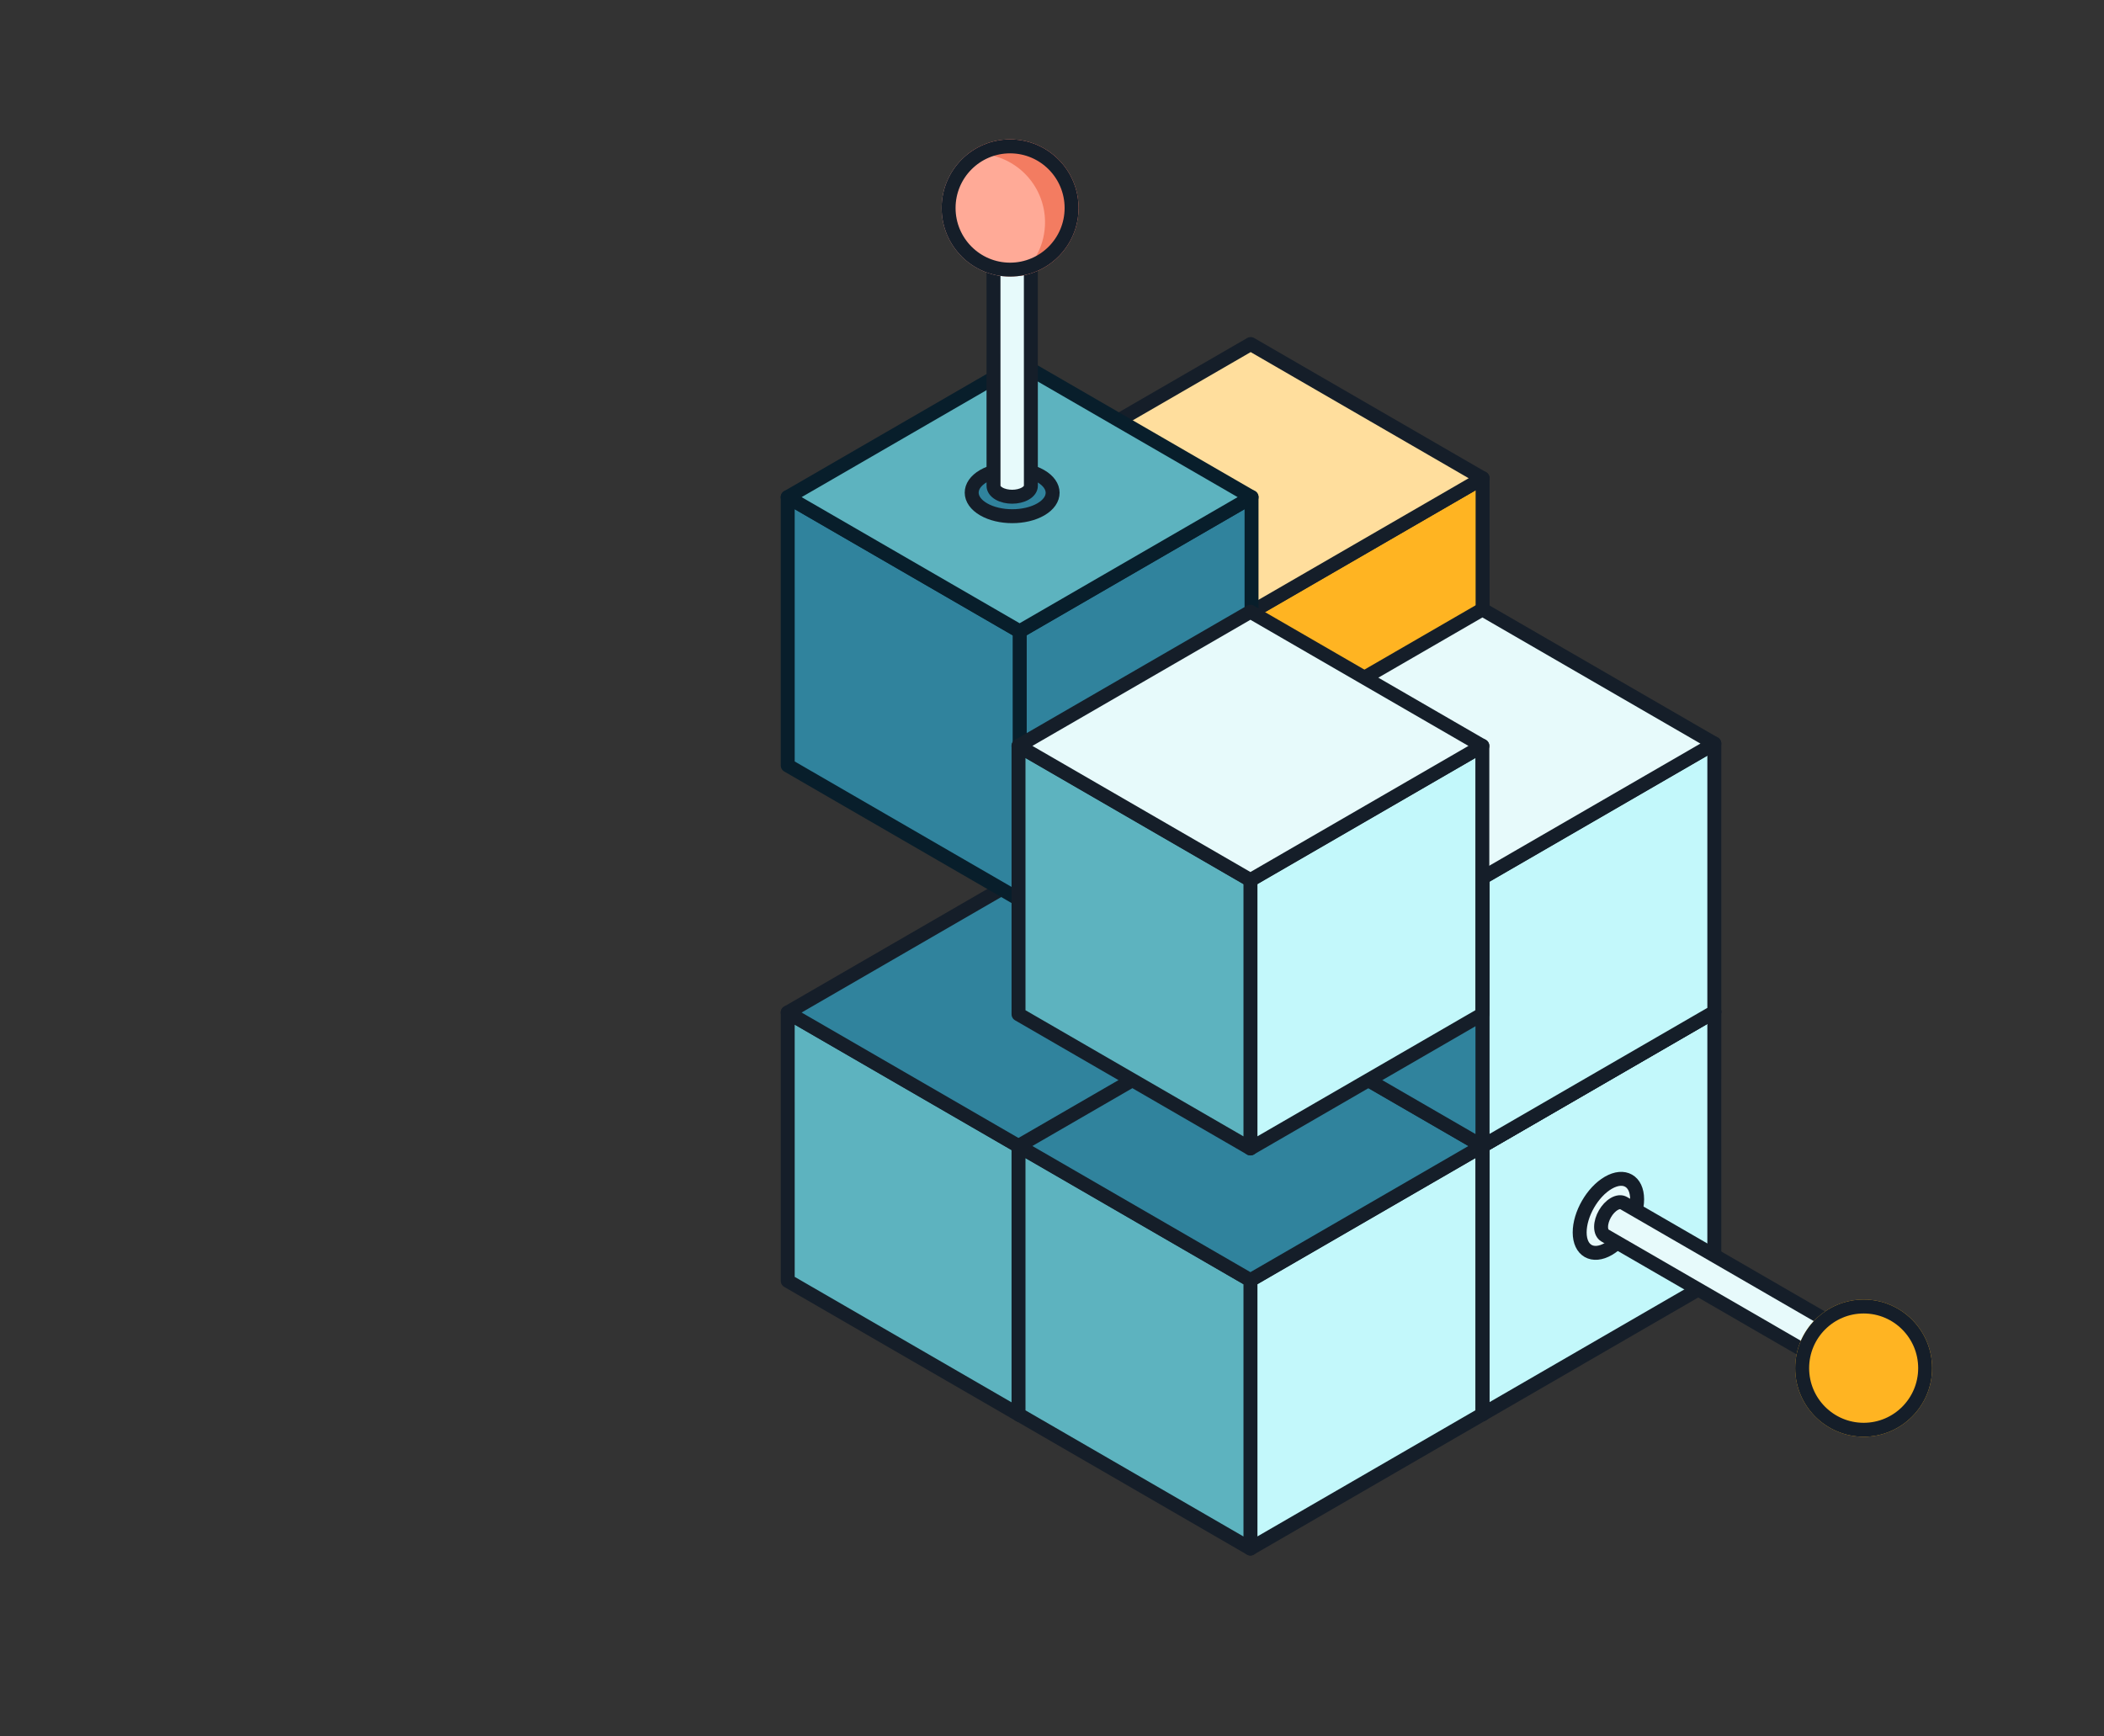 <svg width="166" height="137" viewBox="0 0 166 137" fill="none" xmlns="http://www.w3.org/2000/svg">
    <rect x="0" y="0" width="166" height="137" fill="#333333" stroke="none"/>
    <path d="M117.046 90.479L98.748 101.068L98.749 79.892L117.047 69.304L117.046 90.479Z"
        fill="#30839D" stroke="#151E29" stroke-width="1.1" stroke-linejoin="round" />
    <path d="M80.453 90.482L98.752 101.071L98.751 79.895L80.453 69.306L80.453 90.482Z"
        fill="#30839D" stroke="#151E29" stroke-width="1.1" stroke-linejoin="round" />
    <path d="M98.749 58.72L117.048 69.307L98.749 79.894L80.45 69.307L98.749 58.72Z"
        fill="#30839D" stroke="#151E29" stroke-width="1.1" stroke-linejoin="round" />
    <path d="M98.743 101.067L80.445 111.656L80.445 90.48L98.744 79.891L98.743 101.067Z"
        fill="#30839D" stroke="#151E29" stroke-width="1.1" stroke-linejoin="round" />
    <path d="M62.15 101.071L80.448 111.659L80.447 90.483L62.149 79.895L62.15 101.071Z"
        fill="#5DB3BF" stroke="#151E29" stroke-width="1.1" stroke-linejoin="round" />
    <path d="M80.446 69.308L98.745 79.895L80.446 90.482L62.147 79.895L80.446 69.308Z"
        fill="#30839D" stroke="#151E29" stroke-width="1.1" stroke-linejoin="round" />
    <path d="M135.255 101.012L116.957 111.6L116.958 90.424L135.256 79.836L135.255 101.012Z"
        fill="#C3F8FB" stroke="#151E29" stroke-width="1.1" stroke-linejoin="round" />
    <path d="M98.663 101.015L116.961 111.604L116.96 90.428L98.662 79.839L98.663 101.015Z"
        fill="#30839D" stroke="#151E29" stroke-width="1.1" stroke-linejoin="round" />
    <path d="M116.958 69.253L135.258 79.84L116.958 90.427L98.659 79.84L116.958 69.253Z"
        fill="#30839D" stroke="#151E29" stroke-width="1.1" stroke-linejoin="round" />
    <path d="M116.952 111.6L98.654 122.189L98.654 101.013L116.953 90.425L116.952 111.6Z"
        fill="#C3F8FB" stroke="#151E29" stroke-width="1.1" stroke-linejoin="round" />
    <path d="M80.359 111.604L98.657 122.193L98.657 101.017L80.358 90.429L80.359 111.604Z"
        fill="#5DB3BF" stroke="#151E29" stroke-width="1.1" stroke-linejoin="round" />
    <path d="M98.655 79.841L116.954 90.428L98.655 101.016L80.356 90.428L98.655 79.841Z"
        fill="#30839D" stroke="#151E29" stroke-width="1.1" stroke-linejoin="round" />
    <path d="M116.972 58.907L98.674 69.496L98.675 48.32L116.973 37.732L116.972 58.907Z"
        fill="#FFB422" stroke="#151E29" stroke-width="1.1" stroke-linejoin="round" />
    <path d="M80.379 58.91L98.677 69.499L98.677 48.323L80.378 37.735L80.379 58.91Z"
        fill="#5DB3BF" stroke="#151E29" stroke-width="1.1" stroke-linejoin="round" />
    <path d="M98.675 27.148L116.974 37.736L98.675 48.323L80.376 37.736L98.675 27.148Z"
        fill="#FFDE9D" stroke="#151E29" stroke-width="1.1" stroke-linejoin="round" />
    <path d="M98.743 60.399L80.445 70.988L80.445 49.812L98.744 39.224L98.743 60.399Z"
        fill="#30839D" stroke="#081E2B" stroke-width="1.1" stroke-linejoin="round" />
    <path d="M62.15 60.402L80.448 70.99L80.447 49.815L62.149 39.226L62.15 60.402Z"
        fill="#30839D" stroke="#081E2B" stroke-width="1.1" stroke-linejoin="round" />
    <path d="M80.446 28.64L98.745 39.227L80.446 49.814L62.147 39.227L80.446 28.64Z"
        fill="#5DB3BF" stroke="#081E2B" stroke-width="1.1" stroke-linejoin="round" />
    <path d="M135.255 79.846L116.957 90.435L116.958 69.259L135.256 58.67L135.255 79.846Z"
        fill="#C3F8FB" stroke="#151E29" stroke-width="1.1" stroke-linejoin="round" />
    <path d="M98.663 79.849L116.961 90.438L116.96 69.262L98.662 58.673L98.663 79.849Z"
        fill="#30839D" stroke="#151E29" stroke-width="1.1" stroke-linejoin="round" />
    <path d="M116.958 48.087L135.258 58.674L116.958 69.261L98.659 58.674L116.958 48.087Z"
        fill="#E7FAFB" stroke="#151E29" stroke-width="1.1" stroke-linejoin="round" />
    <path d="M116.952 80.03L98.654 90.618L98.654 69.442L116.953 58.854L116.952 80.03Z"
        fill="#C3F8FB" stroke="#151E29" stroke-width="1.1" stroke-linejoin="round" />
    <path d="M80.359 80.032L98.657 90.621L98.657 69.445L80.358 58.856L80.359 80.032Z"
        fill="#5DB3BF" stroke="#151E29" stroke-width="1.1" stroke-linejoin="round" />
    <path d="M98.655 48.27L116.954 58.857L98.655 69.444L80.356 58.857L98.655 48.27Z"
        fill="#E7FAFB" stroke="#151E29" stroke-width="1.1" stroke-linejoin="round" />
    <path
        d="M82.109 37.567C83.358 38.29 83.365 39.467 82.123 40.19C80.881 40.912 78.855 40.913 77.605 40.19C76.356 39.466 76.349 38.289 77.591 37.566C78.832 36.844 80.858 36.844 82.109 37.567Z"
        fill="#30839D" stroke="#151E29" stroke-width="1.1" stroke-linejoin="round" />
    <path
        d="M78.384 17.696L78.386 38.342C78.386 38.56 78.53 38.778 78.815 38.944C79.388 39.279 80.321 39.279 80.898 38.944C81.189 38.776 81.334 38.554 81.334 38.334L81.331 17.688C81.331 17.908 81.187 18.129 80.896 18.298C80.319 18.633 79.386 18.633 78.812 18.298C78.527 18.131 78.385 17.914 78.384 17.696Z"
        fill="#E7FAFB" stroke="#151E29" stroke-width="1.1" stroke-linejoin="round" />
    <path
        d="M78.382 17.692C78.381 17.202 79.04 16.803 79.854 16.801C80.668 16.799 81.33 17.194 81.331 17.684C81.332 18.173 80.673 18.572 79.859 18.574C79.045 18.577 78.383 18.182 78.382 17.692Z"
        fill="#E7FAFB" stroke="#151E29" stroke-width="1.1" stroke-linejoin="round" />
    <path
        d="M126.906 98.549C125.656 99.272 124.636 98.69 124.632 97.251C124.629 95.812 125.641 94.052 126.891 93.329C128.141 92.606 129.162 93.189 129.165 94.628C129.169 96.067 128.156 97.826 126.906 98.549Z"
        fill="#E7FAFB" stroke="#151E29" stroke-width="1.1" />
    <path
        d="M145.94 105.252L128.097 94.931C127.909 94.822 127.649 94.838 127.363 95.002C126.787 95.333 126.321 96.142 126.321 96.811C126.321 97.147 126.44 97.383 126.631 97.493L144.473 107.814C144.283 107.704 144.164 107.468 144.164 107.132C144.163 106.463 144.629 105.654 145.205 105.323C145.492 105.159 145.751 105.144 145.94 105.252Z"
        fill="#E7FAFB" stroke="#151E29" stroke-width="1.1" stroke-linejoin="round" />
    <path
        d="M145.944 105.252C146.368 105.496 146.383 106.268 145.978 106.976C145.572 107.683 144.9 108.06 144.476 107.816C144.053 107.573 144.037 106.801 144.443 106.093C144.848 105.385 145.52 105.009 145.944 105.252Z"
        fill="#E7FAFB" stroke="#151E29" stroke-width="1.1" stroke-linejoin="round" />
    <ellipse cx="79.693" cy="16.413" rx="5.413" ry="5.401"
        transform="rotate(-90 79.693 16.413)" fill="#FFAA97" />
    <path opacity="0.5" fill-rule="evenodd" clip-rule="evenodd"
        d="M82.45 17.541C82.45 14.551 80.032 12.127 77.049 12.127C76.806 12.127 76.567 12.143 76.332 12.175C77.255 11.439 78.423 11 79.693 11C82.676 11 85.094 13.423 85.094 16.413C85.094 19.159 83.054 21.428 80.409 21.779C81.653 20.787 82.45 19.257 82.45 17.541Z"
        fill="#E84E2C" />
    <path
        d="M79.693 11.55C82.372 11.55 84.545 13.726 84.545 16.413C84.545 19.1 82.372 21.276 79.693 21.276C77.015 21.276 74.842 19.1 74.842 16.413C74.842 13.726 77.015 11.55 79.693 11.55Z"
        stroke="#151E29" stroke-width="1.1" />
    <ellipse cx="147.038" cy="107.956" rx="5.413" ry="5.401"
        transform="rotate(-90 147.038 107.956)" fill="#FFB422" />
    <path
        d="M147.038 103.093C149.716 103.093 151.889 105.269 151.889 107.956C151.889 110.643 149.716 112.819 147.038 112.819C144.359 112.819 142.186 110.643 142.186 107.956C142.186 105.269 144.359 103.093 147.038 103.093Z"
        stroke="#151E29" stroke-width="1.1" />
</svg>